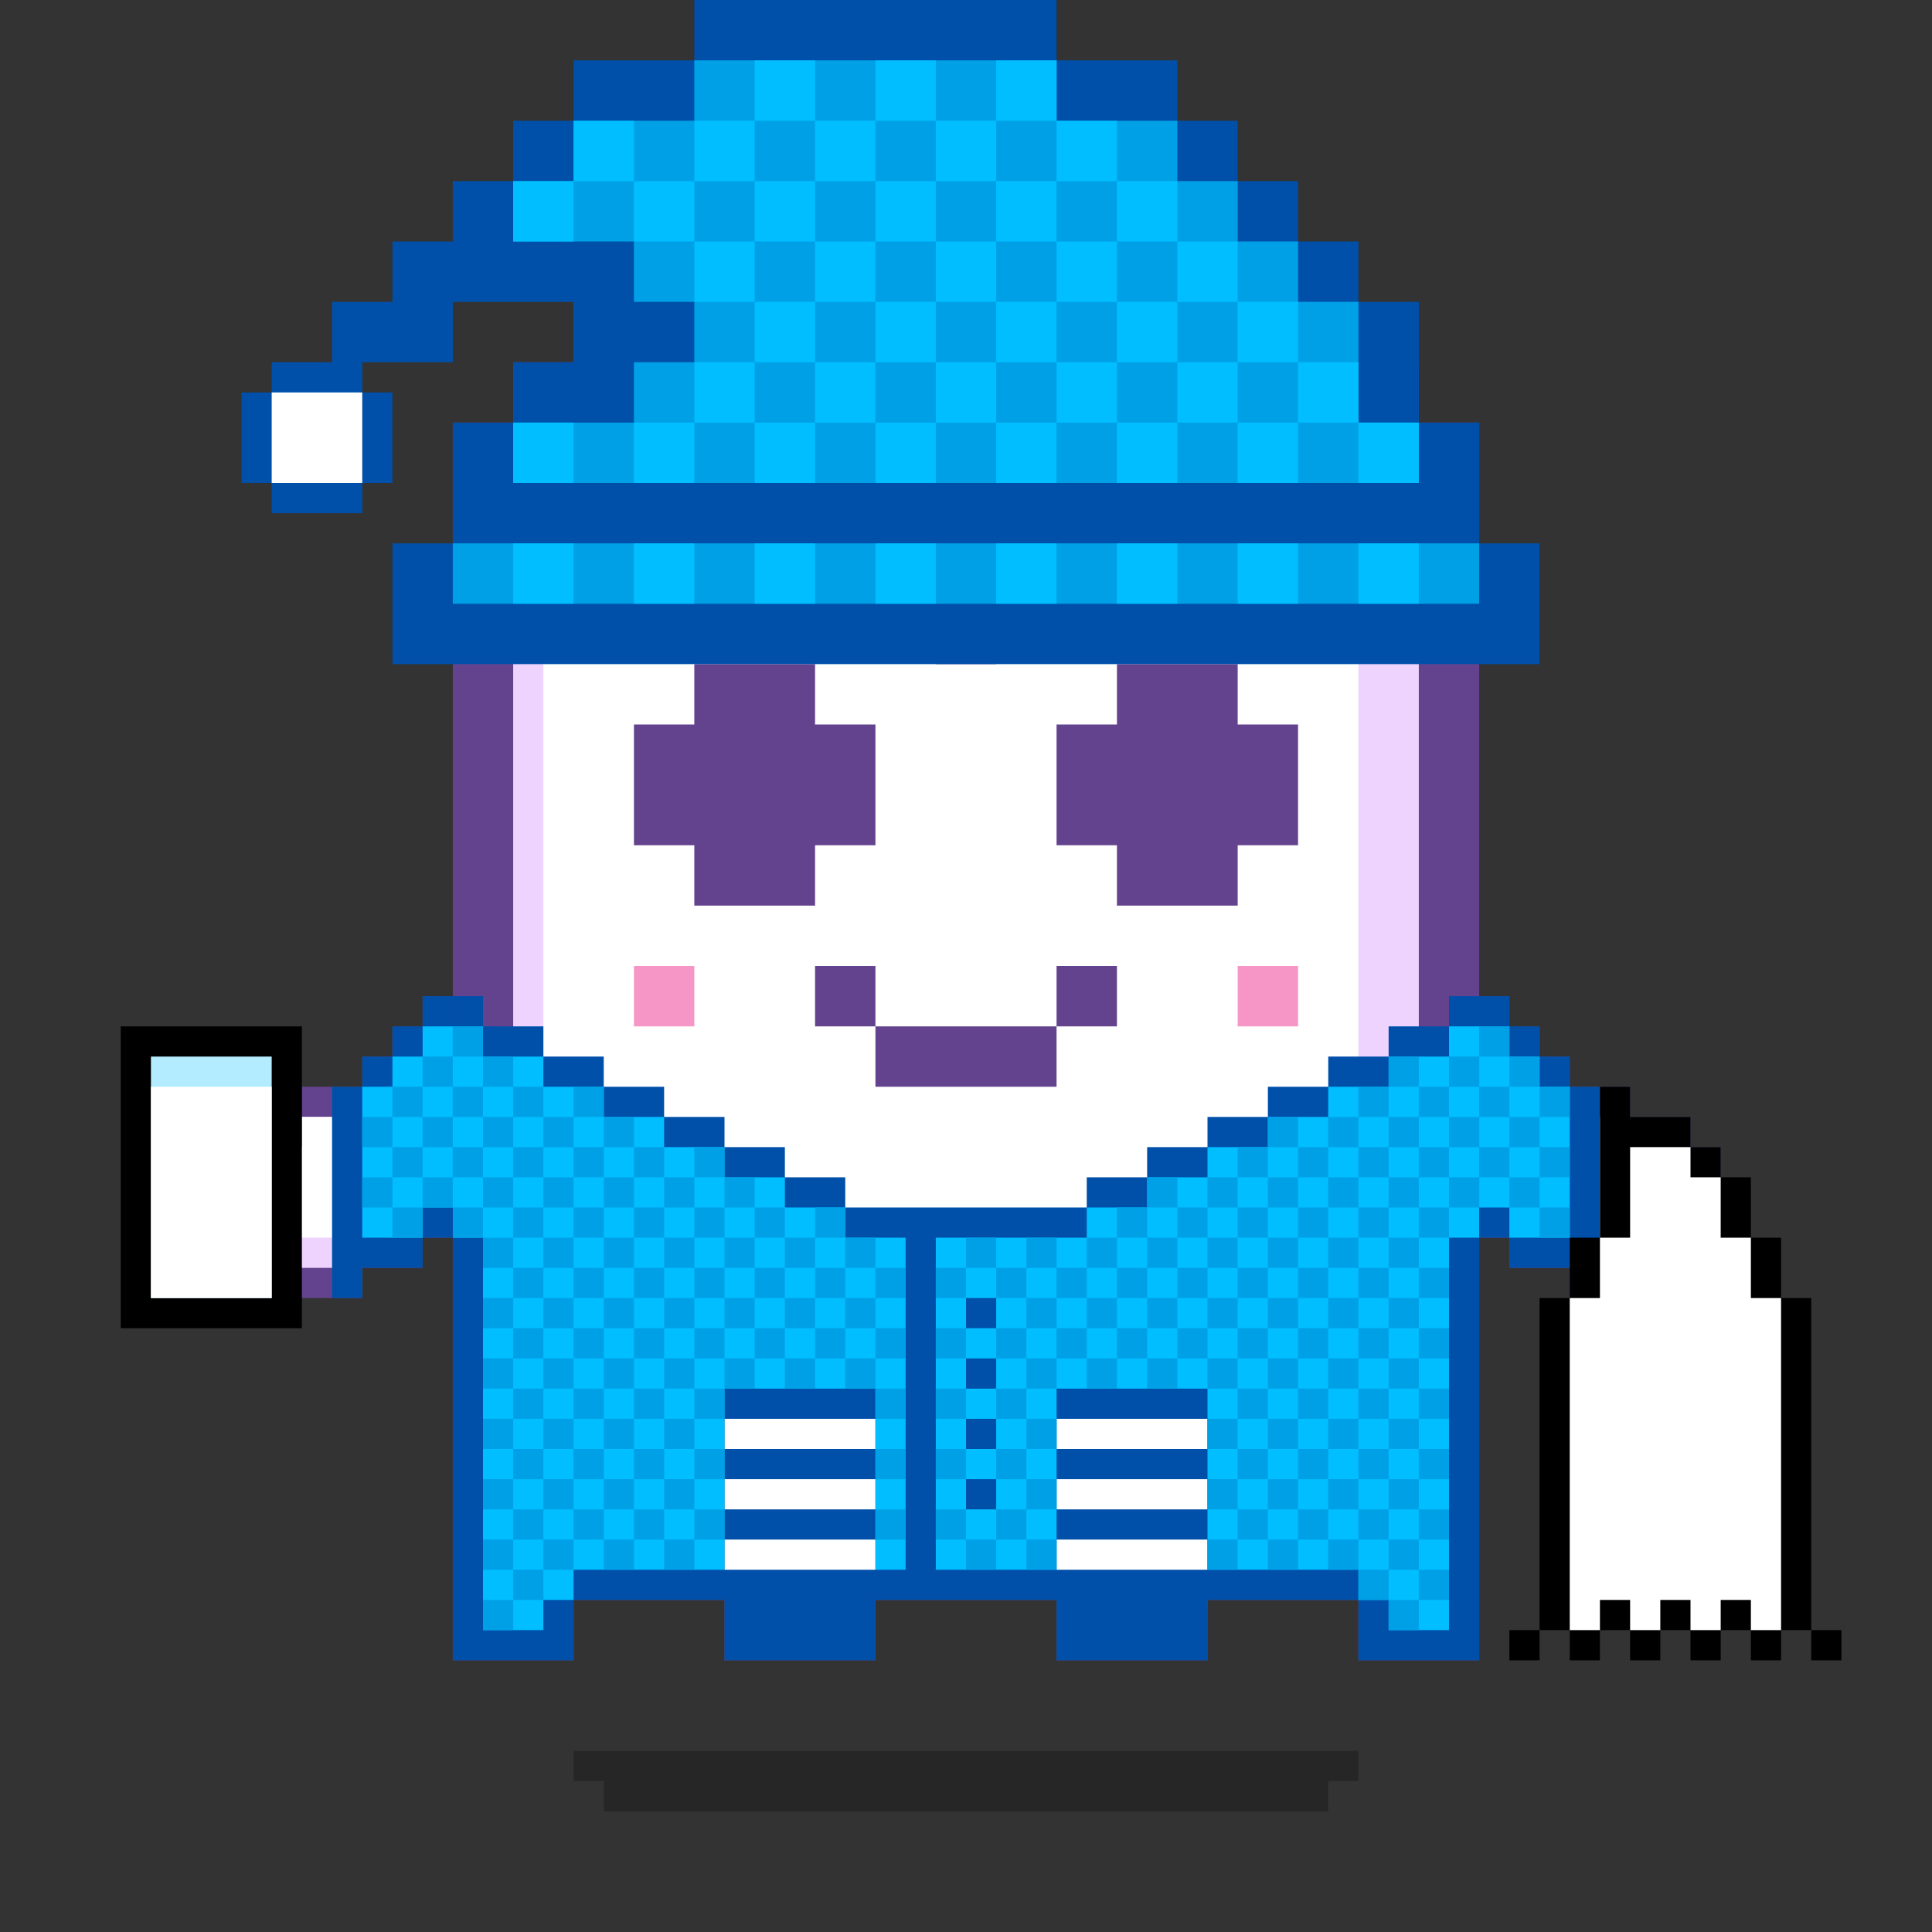 <svg xmlns="http://www.w3.org/2000/svg" xmlns:xlink="http://www.w3.org/1999/xlink" viewBox="0 0 64 64"><rect x="0" y="0" width="64" height="64" fill="#333333" stroke="none"/><path d="M44,58H19v1h1v1h24v-1h1v-1H44z" opacity=".25" enable-background="new"/><path d="M47 14v-2h-2v-2h-4V8h-4V6H27v2h-4v2h-4v2h-2v2h-2v41h4v-2h5v2h5v-2h6v2h5v-2h5v2h4V14z" fill="#64438e"/><path d="M45 14v-2h-4v-2h-4V8H27v2h-4v2h-4v2h-2v39h2v-2h5v2h5v-2h6v2h5v-2h5v2h2V14z" fill="#edd3fd"/><path d="M18,49h2v-1h2v1h2v2h5v-2h2v-1h2v1h2v2h5v-2h2v-1h2v1h1V14h-4v-2h-4v-2h-5V9h-5v2h-4v2h-4v2h-1V49z" fill="#fff"/><path d="M23 28v2h4v-2h2v-4h-2v-2h-4v2h-2v4h2zm12-4v4h2v2h4v-2h2v-4h-2v-2h-4v2h-2z" fill="#64438e"/><path d="M21 32v2h2v-2h-2zm20 0v2h2v-2h-2z" fill="#f696c6"/><g fill="#64438e"><path d="M29,32h-2v2h2V32z"/><path d="M29,34v2h6v-2H29z"/><path d="M35 32v2h2v-2h-2zm0-17v-1h-1v-1h-1v-1h-2v1h-1v1h-1v1h-1v4h1v1h1v1h1v1h2v-1h1v-1h1v-1h1v-4z"/></g><g fill="#dea8ff"><path d="M29,17v2h1v1h1v1h1v-4H29z"/><path d="M34,15v-1h-1v-1h-1v4h3v-2H34z"/></g><path d="M32,17v4h1v-1h1v-1h1v-2H32z" fill="#c260ff"/><path d="M31,13v1h-1v1h-1v2h3v-4H31z" fill="#edd3fd"/><path d="M8 38v-1h2v-1h2v-1h1v-1h1v-1h1v8h-1v1h-2v1H8v-1H7v-4z" fill="#64438e"/><path d="M10 38v-1h2v-1h1v-1h1v-1h1v6h-1v1h-2v1H8v-4z" fill="#edd3fd"/><path d="M8,38v3h4v-1h2v-1h1v-5h-1v1h-1v1h-1v1h-2v1H8z" fill="#fff"/><path d="M56 38v-1h-2v-1h-2v-1h-1v-1h-1v-1h-1v8h1v1h2v1h4v-1h1v-4z" fill="#64438e"/><path d="M54 38v-1h-2v-1h-1v-1h-1v-1h-1v6h1v1h2v1h4v-4z" fill="#edd3fd"/><path d="M54,38v-1h-2v-1h-1v-1h-1v-1h-1v5h1v1h2v1h4v-3H54z" fill="#fff"/><path d="M48 33v1h-2v1h-2v1h-2v1h-2v1h-2v1h-2v1h-8v-1h-2v-1h-2v-1h-2v-1h-2v-1h-2v-1h-2v-1h-1v22h4v-2h5v2h5v-2h6v2h5v-2h5v2h4V33z" fill="#0050aa"/><path d="M35 51h5v1h-5zm0-2h5v1h-5zm0-2h5v1h-5zm-11 4h5v1h-5zm0-2h5v1h-5zm0-2h5v1h-5z" fill="#fff"/><path d="M28 41v-1h-2v-1h-2v-1h-2v-1h-2v-1h-2v-1h-2v-1h-1v7h1v13h2v-1h1v-1h5v-6h5v6h1V41zm20-7v1h-2v1h-2v1h-2v1h-2v1h-2v1h-2v1h-5v11h4v-6h5v6h5v1h1v1h2V41h1v-7h-1z" fill="#00beff"/><g fill="#00a0e6"><path d="M29 48h1v1h-1v-1zm0-2h1v1h-1v-1zm0-4h1v1h-1v-1zm0 2h1v1h-1v-1zm0 6h1v1h-1v-1zm-6-2h1v1h-1v-1zm11-1h1v1h-1v-1z"/><path d="M33 48h1v1h-1v-1zm-13-1h1v1h-1v-1z"/><path d="M19 48h1v1h-1v-1zm-3-1h1v1h-1v-1z"/><path d="M17,46h1v1h-1V46z"/><path d="M18,45h1v1h-1V45z"/><path d="M19,44h1v1h-1V44z"/><path d="M20,43h1v1h-1V43z"/><path d="M21,42h1v1h-1V42z"/><path d="M22,41h1v1h-1V41z"/><path d="M23,40h1v1h-1V40z"/><use xlink:href="#B"/><use xlink:href="#B" x="-2"/><use xlink:href="#B" x="-4"/><use xlink:href="#B" x="-6"/><path d="M16,39h1v1h-1V39z"/><path d="M15,38h1v1h-1V38z"/><path d="M16 37h1v1h-1v-1zm0 4h1v1h-1v-1z"/><path d="M17,42h1v1h-1V42z"/><path d="M18 41h1v1h-1v-1zm-2 4h1v1h-1v-1zm0-2h1v1h-1v-1z"/><path d="M17,44h1v1h-1V44z"/><path d="M18,43h1v1h-1V43z"/><path d="M19,42h1v1h-1V42z"/><path d="M20 41h1v1h-1v-1zm5-1h1v1h-1v-1zm2 0h1v1h-1v-1zm10 0h1v1h-1v-1z"/><path d="M38,39h1v1h-1V39z"/><path d="M39,40h1v1h-1V40z"/><path d="M40,39h1v1h-1V39z"/><path d="M41,40h1v1h-1V40z"/><path d="M42,39h1v1h-1V39z"/><path d="M43,40h1v1h-1V40z"/><path d="M44,39h1v1h-1V39z"/><path d="M45,40h1v1h-1V40z"/><path d="M46 39h1v1h-1v-1zm-23-1h1v1h-1v-1zm-2 0h1v1h-1v-1zm-2 0h1v1h-1v-1z"/><use xlink:href="#B" x="-4" y="-2"/><path d="M18 37h1v1h-1v-1zm23 1h1v1h-1v-1z"/><path d="M42,37h1v1h-1V37z"/><path d="M43,38h1v1h-1V38z"/><path d="M44,37h1v1h-1V37z"/><path d="M45,38h1v1h-1V38z"/><path d="M46,37h1v1h-1V37z"/><path d="M45 36h1v1h-1v-1zm2 4h1v1h-1v-1z"/><path d="M48,39h1v1h-1V39z"/><path d="M47,38h1v1h-1V38z"/><path d="M48,37h1v1h-1V37z"/><path d="M47,36h1v1h-1V36z"/><path d="M48 35h1v1h-1v-1zm-2 0h1v1h-1v-1zm-31 1h1v1h-1v-1z"/><path d="M16,35h1v1h-1V35z"/><path d="M15 34h1v1h-1v-1zm2 2h1v1h-1v-1zm2 0h1v1h-1v-1zm-2 12h1v1h-1v-1z"/><path d="M18,47h1v1h-1V47z"/><path d="M19,46h1v1h-1V46z"/><path d="M20,45h1v1h-1V45z"/><path d="M21,46h1v1h-1V46z"/><path d="M22,45h1v1h-1V45z"/><path d="M23,44h1v1h-1V44z"/><use xlink:href="#B" y="4"/><path d="M22 43h1v1h-1v-1zm3 1h1v1h-1v-1z"/><path d="M26,43h1v1h-1V43z"/><path d="M27,42h1v1h-1V42z"/><use xlink:href="#B" x="4" y="2"/><use xlink:href="#B" x="2" y="2"/><path d="M24 41h1v1h-1v-1zm9 1h1v1h-1v-1z"/><path d="M34,41h1v1h-1V41z"/><path d="M35,42h1v1h-1V42z"/><path d="M36,41h1v1h-1V41z"/><path d="M37,42h1v1h-1V42z"/><path d="M38,41h1v1h-1V41z"/><path d="M39,42h1v1h-1V42z"/><path d="M40 41h1v1h-1v-1zm-3 3h1v1h-1v-1z"/><path d="M38 43h1v1h-1v-1zm3 3h1v1h-1v-1z"/><path d="M42 45h1v1h-1v-1zm3 3h1v1h-1v-1z"/><path d="M46,47h1v1h-1V47z"/><path d="M47 48h1v1h-1v-1zm-2-2h1v1h-1v-1z"/><path d="M46 45h1v1h-1v-1zm-3-1h1v1h-1v-1z"/><path d="M44 43h1v1h-1v-1zm-3-1h1v1h-1v-1z"/><path d="M42,41h1v1h-1V41z"/><path d="M43,42h1v1h-1V42z"/><path d="M44,41h1v1h-1V41z"/><path d="M45,42h1v1h-1V42z"/><path d="M46,41h1v1h-1V41z"/><path d="M47 42h1v1h-1v-1zm-2 2h1v1h-1v-1z"/><path d="M46,43h1v1h-1V43z"/><path d="M47 44h1v1h-1v-1zm0 2h1v1h-1v-1zm-4 0h1v1h-1v-1z"/><path d="M44 45h1v1h-1v-1zm-5-1h1v1h-1v-1z"/><path d="M40,43h1v1h-1V43z"/><path d="M41,44h1v1h-1V44z"/><path d="M42 43h1v1h-1v-1zm-20 4h1v1h-1v-1zm4-2h1v1h-1v-1zm-2 0h1v1h-1v-1z"/><path d="M21 48h1v1h-1v-1zm7-5h1v1h-1v-1z"/><path d="M27 44h1v1h-1v-1zm-4 2h1v1h-1v-1zm21 1h1v1h-1v-1z"/><path d="M43,48h1v1h-1V48z"/><path d="M42 47h1v1h-1v-1zm-6-4h1v1h-1v-1zm-2 0h1v1h-1v-1zm6 2h1v1h-1v-1z"/><path d="M41 48h1v1h-1v-1zm-6-4h1v1h-1v-1zm-2 0h1v1h-1v-1zm5 1h1v1h-1v-1z"/><path d="M28 45h1v1h-1v-1zm8 0h1v1h-1v-1zm-2 0h1v1h-1v-1zm6 2h1v1h-1v-1zm-17 3h1v1h-1v-1zm11-1h1v1h-1v-1z"/><path d="M33 50h1v1h-1v-1zm-13-1h1v1h-1v-1z"/><path d="M19 50h1v1h-1v-1zm-3-1h1v1h-1v-1z"/><path d="M17,50h1v1h-1V50z"/><path d="M18 49h1v1h-1v-1zm27 1h1v1h-1v-1z"/><path d="M46,49h1v1h-1V49z"/><path d="M47,50h1v1h-1V50z"/><path d="M46,51h1v1h-1V51z"/><path d="M47 52h1v1h-1v-1zm-5-1h1v1h-1v-1zm-2 0h1v1h-1v-1zm4 0h1v1h-1v-1z"/><path d="M46 53h1v1h-1v-1zm-15-7h1v1h-1v-1zm0 2h1v1h-1v-1zm0-6h1v1h-1v-1zm0 2h1v1h-1v-1zm0 6h1v1h-1v-1z"/><path d="M32 41h1v1h-1v-1zm0 10h1v1h-1v-1zm2 0h1v1h-1v-1zm-18 2h1v1h-1v-1zm6-4h1v1h-1v-1z"/><path d="M21 50h1v1h-1v-1zm23-1h1v1h-1v-1z"/><path d="M43,50h1v1h-1V50z"/><path d="M42,49h1v1h-1V49z"/><path d="M41 50h1v1h-1v-1zm-21 1h1v1h-1v-1zm2 0h1v1h-1v-1zm-6 0h1v1h-1v-1z"/><path d="M17,52h1v1h-1V52z"/><path d="M18 51h1v1h-1v-1zm22-2h1v1h-1v-1zm-7-3h1v1h-1v-1zm12 6h1v1h-1v-1z"/></g><path d="M32 43h1v1h-1zm0 2h1v1h-1zm0 2h1v1h-1zm0 2h1v1h-1zM14 33v1h-1v1h-1v1h-1v7h1v-1h2v-1h1v-8z" fill="#0050aa"/><path d="M14 34v1h-1v1h-1v5h2v-1h1v-6z" fill="#00beff"/><g fill="#00a0e6"><path d="M12,39h1v1h-1V39z"/><path d="M13 40h1v1h-1v-1zm0-4h1v1h-1v-1z"/><path d="M14 35h1v1h-1v-1zm0 2h1v1h-1v-1z"/><path d="M13,38h1v1h-1V38z"/><path d="M12 37h1v1h-1v-1zm2 2h1v1h-1v-1z"/></g><path d="M52 36v-1h-1v-1h-1v-1h-1v8h1v1h2v1h1v-7z" fill="#0050aa"/><path d="M51 36v-1h-1v-1h-1v6h1v1h2v-5z" fill="#00beff"/><g fill="#00a0e6"><path d="M51 40h1v1h-1v-1zm-1-5h1v1h-1v-1zm0 2h1v1h-1v-1z"/><path d="M51 36h1v1h-1v-1zm-2 0h1v1h-1v-1zm0 2h1v1h-1v-1z"/><path d="M50,39h1v1h-1V39z"/><path d="M51 38h1v1h-1v-1zm-2-4h1v1h-1v-1z"/></g><path d="M49 18v-4h-2v-4h-2V8h-2V6h-2V4h-2V2h-4V0H23v2h-4v2h-2v2h-2v2h-2v2h-2v2H9v1H8v3h1v1h3v-1h1v-3h-1v-1h3v-2h4v2h-2v2h-2v4h-2v4h38v-4z" fill="#0050aa"/><path d="M9,13v3h3v-3H9z" fill="#fff"/><path d="M47 16v-2h-2v-4h-2V8h-2V6h-2V4h-4V2H23v2h-4v2h-2v2h4v2h2v2h-2v2h-4v2zm-32 2h34v2H15z" fill="#00a0e6"/><g fill="#00beff"><path d="M31 6h2V4h-2v2zm4 0h2V4h-2v2zm-8 0h2V4h-2v2zm-2 0V4h-2v2h2z"/><path d="M35 4V2h-2v2h2zm-8 0V2h-2v2h2zm4 0V2h-2v2h2zM21 4h-2v2h2V4zm8 4h2V6h-2v2zm4 0h2V6h-2v2zm4 0h2V6h-2v2zM25 8h2V6h-2v2z"/><path d="M23 8V6h-2v2h2zm8 2h2V8h-2v2zm4 0h2V8h-2v2zm4 0h2V8h-2v2z"/><path d="M27 10h2V8h-2v2zm-2 0V8h-2v2h2zm8 2h2v-2h-2v2zm4 0h2v-2h-2v2z"/><path d="M41 12h2v-2h-2v2zm-12 0h2v-2h-2v2zm-2 0v-2h-2v2h2zm8 2h2v-2h-2v2z"/><path d="M39 14h2v-2h-2v2zm4 0h2v-2h-2v2zm-12 0h2v-2h-2v2zm-2 0v-2h-2v2h2z"/><path d="M37 16h2v-2h-2v2zm4 0h2v-2h-2v2zm4 0h2v-2h-2v2zm-12 0h2v-2h-2v2zm-2 0v-2h-2v2h2zm-8-2h2v-2h-2v2z"/><path d="M25 16h2v-2h-2v2zm-2 0v-2h-2v2h2zm-4 0v-2h-2v2h2zm18 4h2v-2h-2v2zm4 0h2v-2h-2v2zm4 0h2v-2h-2v2zm-12 0h2v-2h-2v2zm-2 0v-2h-2v2h2zm-6 0h2v-2h-2v2zm-2 0v-2h-2v2h2zm-4 0v-2h-2v2h2zm0-14h-2v2h2V6z"/></g><path d="M50 54h1v1h-1zm10 0h1v1h-1z"/><path d="M59 43v-2h-1v-2h-1v-1h-1v-1h-2v-1h-1v5h-1v2h-1v11h1v1h1v-1h1v1h1v-1h1v1h1v-1h1v1h1v-1h1V43z"/><path d="M58,43v-2h-1v-2h-1v-1h-2v3h-1v2h-1v11h1v-1h1v1h1v-1h1v1h1v-1h1v1h1V43H58z" fill="#fff"/><path d="M4,44h6V34H4V44z"/><path d="M5,35v8h4v-8H5z" fill="#b4ecff"/><path d="M5,36v7h4v-7H5z" fill="#fff"/><defs ><path id="B" d="M24 39h1v1h-1v-1zm-3 1h1v1h-1v-1z"/></defs></svg>